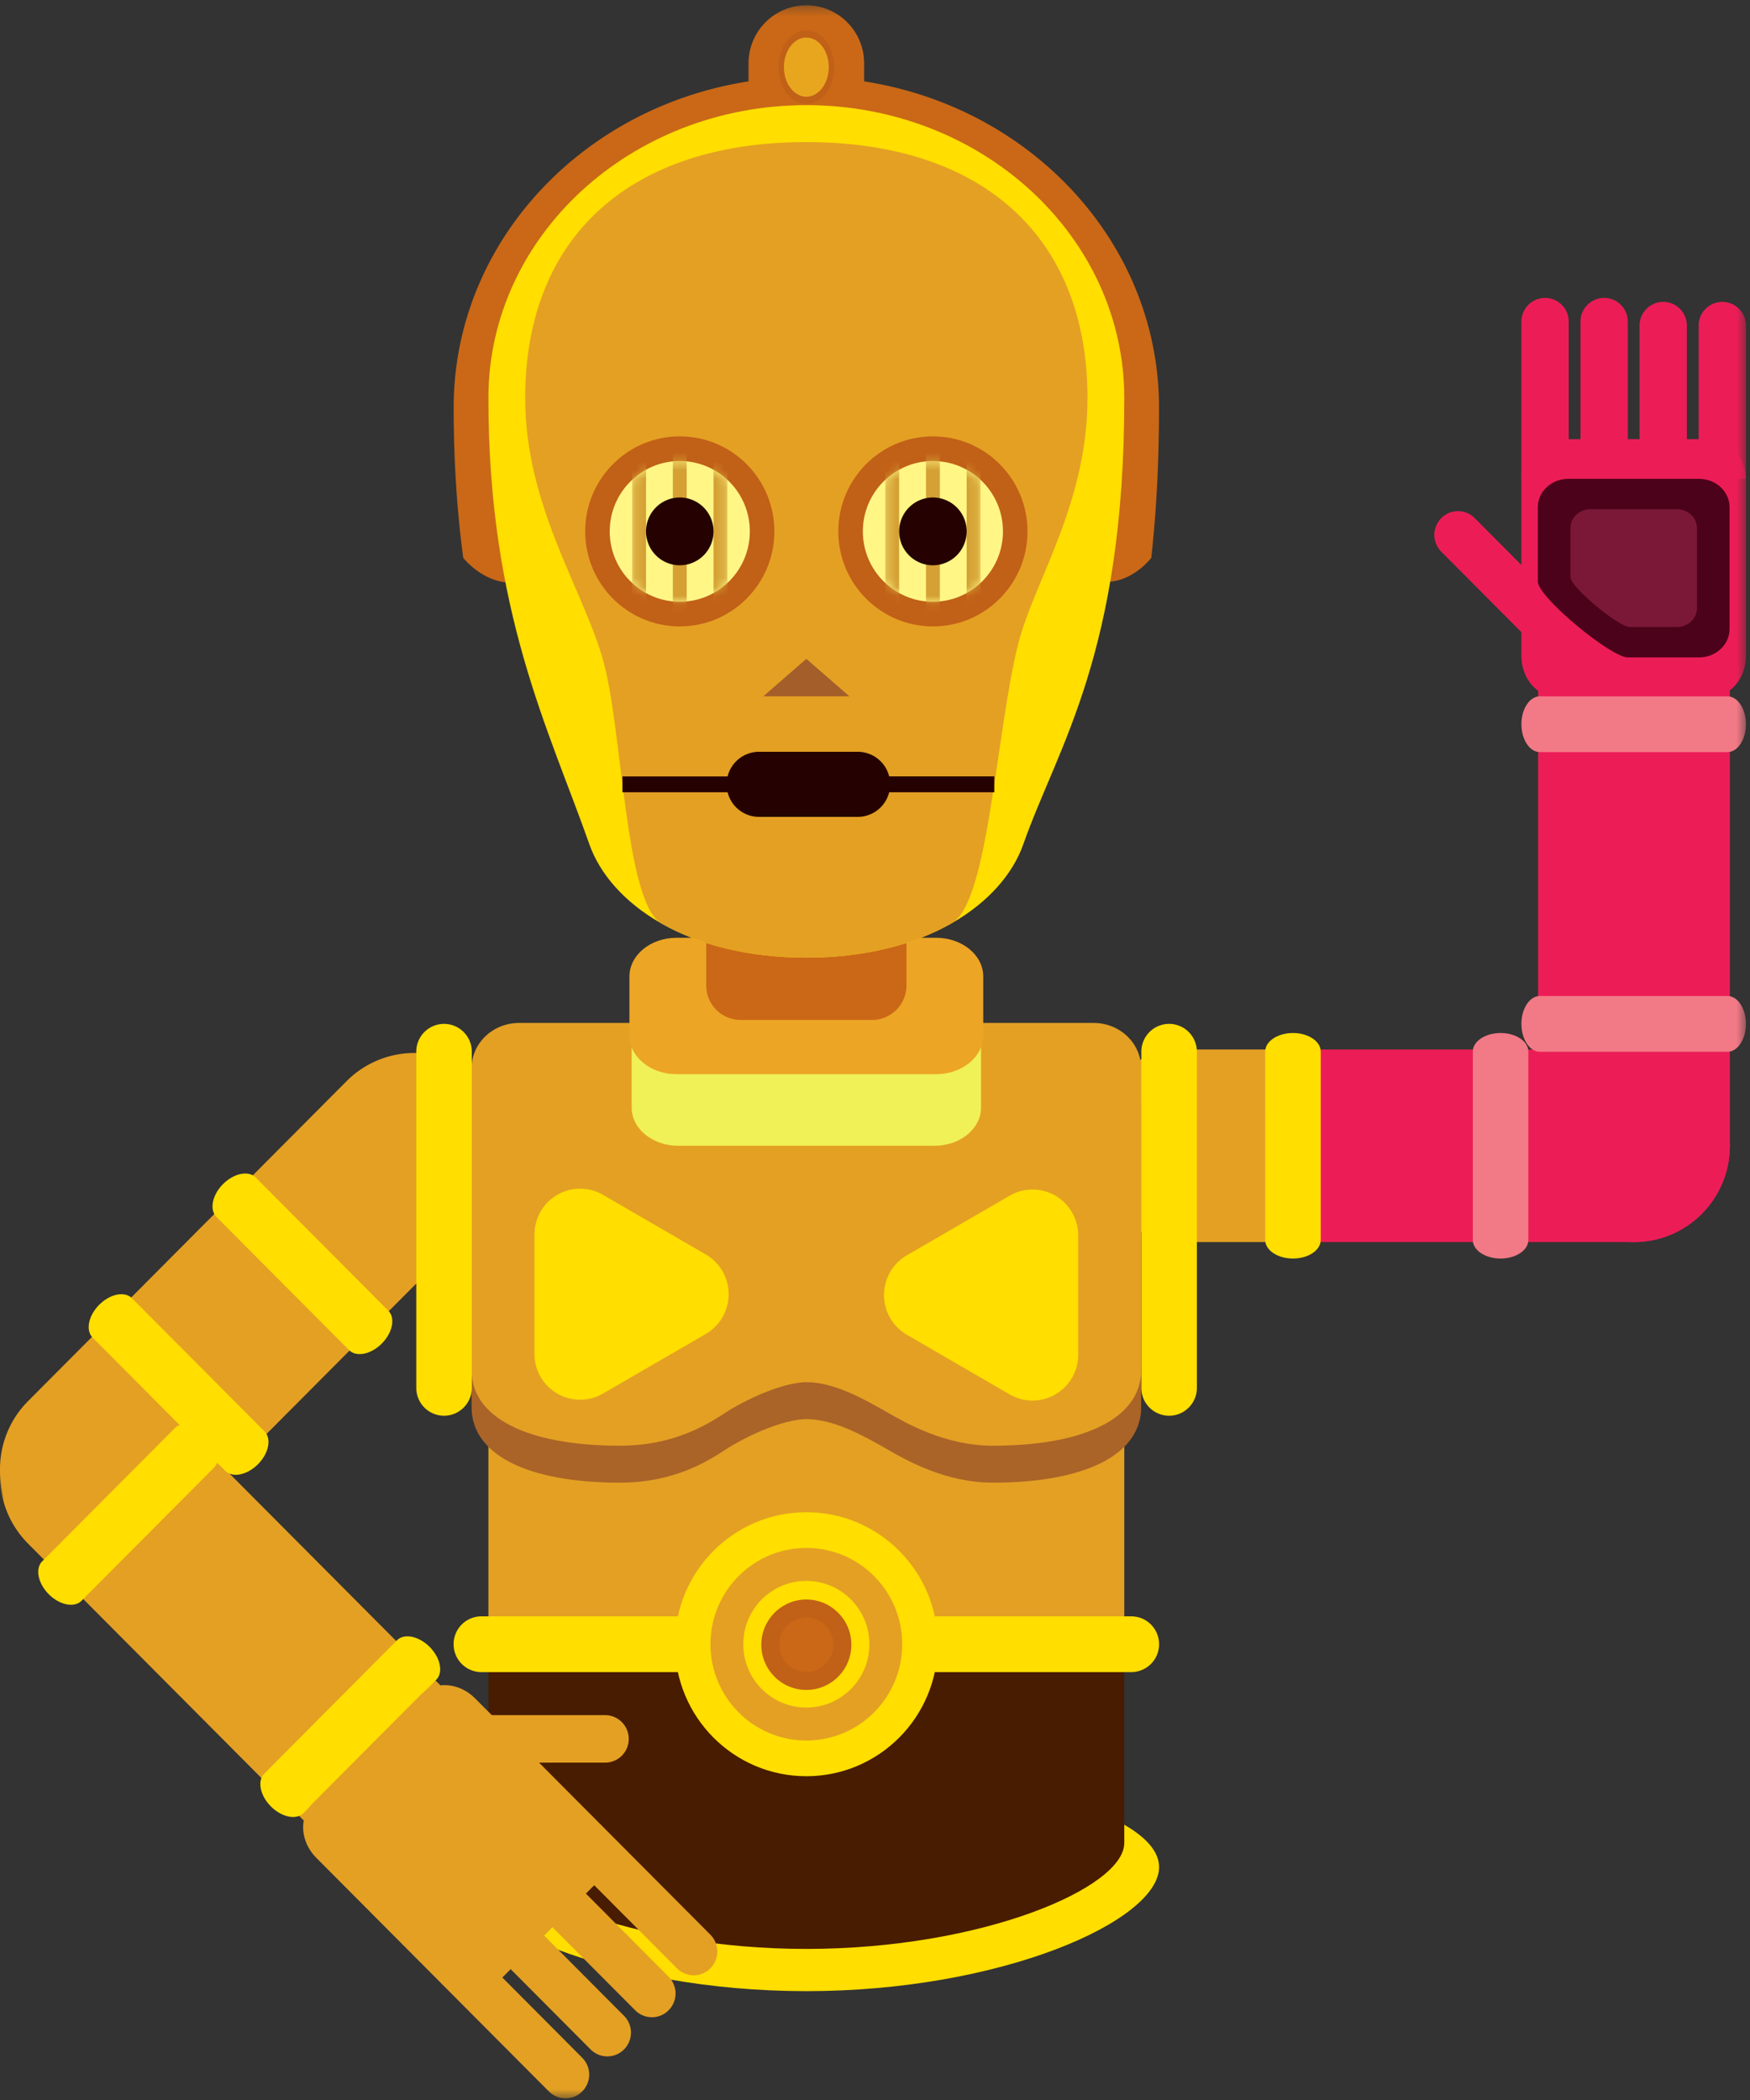 <svg xmlns="http://www.w3.org/2000/svg" xmlns:xlink="http://www.w3.org/1999/xlink" width="195" height="234" viewBox="0 0 195 234">
    <rect x="0" y="0" width="195" height="234" fill="#333333" stroke="none"/>
    <defs>
        <circle id="a" cx="130" cy="130" r="130"/>
        <path id="c" d="M0 233.515h194.548V.288H0z"/>
        <path id="e" d="M.268 14.078a7.761 7.761 0 0 0 5.307 2.09 7.76 7.76 0 0 0 5.305-2.09V2.576A7.76 7.76 0 0 0 5.575.486a7.76 7.76 0 0 0-5.307 2.09v11.502z"/>
        <path id="g" d="M.17 14.078a7.76 7.76 0 0 0 5.306 2.09 7.76 7.76 0 0 0 5.307-2.09V2.576A7.76 7.76 0 0 0 5.476.486 7.76 7.76 0 0 0 .17 2.576v11.502z"/>
        <path id="i" d="M0 233.515h194.548V.288H0z"/>
    </defs>
    <g fill="none" fill-rule="evenodd" transform="translate(-33 -13)">
        <mask id="b" fill="#fff">
            <use xlink:href="#a"/>
        </mask>
        <g mask="url(#b)">
            <g transform="translate(33 13.3)">
                <path fill="#EC1D56" d="M144.073 138.103h38c5.9 0 10.683-4.805 10.683-10.73 0-5.927-4.783-10.731-10.683-10.731h-38v21.461z"/>
                <path fill="#E4A023" d="M144.073 138.103h-12.186c-5.9 0-10.683-4.805-10.683-10.73 0-5.927 4.783-10.731 10.683-10.731h12.185v21.461zM3.13 155.822c-4.173 4.19-4.173 10.984 0 15.175a10.649 10.649 0 0 0 15.107 0l35.487-35.645c4.17-4.19 4.17-10.986 0-15.176a10.65 10.65 0 0 0-15.108 0L3.129 155.822z"/>
                <path fill="#FFDE00" d="M129.154 207.748c0 6.01-17.598 13.823-39.304 13.823-21.707 0-39.304-7.814-39.304-13.823 0-6.01 17.597-10.882 39.304-10.882 21.706 0 39.304 4.872 39.304 10.882"/>
                <path fill="#481C01" d="M54.422 182.037v23.054h.002c.054 4.999 15.893 11.774 35.426 11.774 19.532 0 35.371-6.775 35.425-11.774h.003v-23.054H54.422z"/>
                <mask id="d" fill="#fff">
                    <use xlink:href="#c"/>
                </mask>
                <path fill="#E4A023" d="M54.422 182.573h70.856V139.86H54.422z" mask="url(#d)"/>
                <path fill="#AA6428" d="M110.618 164.91c-5.312 0-9.695-2.53-11.801-3.745-.192-.112-.365-.212-.521-.298l-.22-.123c-1.954-1.09-5.222-2.913-8.197-2.913-1.988 0-5.278 1.17-8.382 2.983-.186.108-.39.242-.615.389-2 1.296-5.724 3.708-11.801 3.708-10.354 0-16.535-3.142-16.535-8.407v-33.65c0-2.79 2.369-5.05 5.291-5.05h64.025c2.922 0 5.291 2.26 5.291 5.05v33.834c0 .441-.059.868-.17 1.276-1.057 4.38-7.007 6.947-16.365 6.947" mask="url(#d)"/>
                <path fill="#FFDE00" d="M126.06 186.02a3.1 3.1 0 0 0 3.094-3.107 3.1 3.1 0 0 0-3.094-3.107H53.64a3.1 3.1 0 0 0-3.094 3.107 3.1 3.1 0 0 0 3.093 3.108h72.42z" mask="url(#d)"/>
                <path fill="#FFDE00" d="M104.492 182.914c0 8.123-6.556 14.707-14.642 14.707-8.087 0-14.642-6.584-14.642-14.707 0-8.123 6.555-14.708 14.642-14.708 8.086 0 14.642 6.585 14.642 14.708" mask="url(#d)"/>
                <path fill="#E4A023" d="M100.533 182.914c0 5.926-4.783 10.73-10.683 10.73-5.9 0-10.683-4.804-10.683-10.73s4.783-10.73 10.683-10.73c5.9 0 10.683 4.804 10.683 10.73" mask="url(#d)"/>
                <path fill="#FFDE00" d="M96.876 182.914c0 3.898-3.146 7.058-7.026 7.058-3.881 0-7.027-3.16-7.027-7.058 0-3.898 3.146-7.058 7.027-7.058 3.88 0 7.026 3.16 7.026 7.058" mask="url(#d)"/>
                <path fill="#C16017" d="M94.866 182.969c0 2.783-2.246 5.038-5.016 5.038s-5.017-2.255-5.017-5.038c0-2.782 2.247-5.038 5.017-5.038 2.77 0 5.016 2.256 5.016 5.038" mask="url(#d)"/>
                <path fill="#CA6817" d="M92.87 183.06a3.028 3.028 0 0 1-3.112 2.943 3.03 3.03 0 0 1-2.929-3.126 3.027 3.027 0 0 1 3.11-2.941 3.029 3.029 0 0 1 2.931 3.124" mask="url(#d)"/>
                <path fill="#E4A023" d="M110.618 160.793c-5.312 0-9.695-2.53-11.801-3.745-.192-.112-.365-.213-.521-.298l-.22-.123c-1.954-1.09-5.222-2.914-8.197-2.914-1.988 0-5.278 1.171-8.382 2.984-.186.108-.39.242-.615.388-2 1.296-5.724 3.708-11.801 3.708-10.354 0-16.535-3.142-16.535-8.407v-33.649c0-2.79 2.369-5.051 5.291-5.051h64.025c2.922 0 5.291 2.261 5.291 5.051v33.834c0 .441-.059.867-.17 1.275-1.057 4.381-7.007 6.947-16.365 6.947" mask="url(#d)"/>
                <path fill="#FFDE00" d="M52.571 116.896a3.1 3.1 0 0 0-3.093-3.108 3.1 3.1 0 0 0-3.094 3.108l.001 37.45a3.1 3.1 0 0 0 3.093 3.108 3.1 3.1 0 0 0 3.094-3.107v-37.451zM133.366 116.896a3.1 3.1 0 0 0-3.093-3.108 3.1 3.1 0 0 0-3.094 3.108v37.45a3.1 3.1 0 0 0 3.094 3.108 3.1 3.1 0 0 0 3.094-3.107l-.001-37.451z" mask="url(#d)"/>
                <path fill="#F0F156" d="M75.57 127.372c-2.864 0-5.185-1.904-5.185-4.254v-12.455c0-2.349 2.321-4.254 5.185-4.254h28.56c2.863 0 5.185 1.905 5.185 4.254v12.455c0 2.35-2.322 4.254-5.186 4.254H75.57z" mask="url(#d)"/>
                <path fill="#ECA525" d="M75.388 119.393c-2.899 0-5.25-1.928-5.25-4.308v-6.58c0-2.38 2.351-4.31 5.25-4.31h28.922c2.9 0 5.251 1.93 5.251 4.31v6.58c0 2.38-2.35 4.308-5.251 4.308H75.388z" mask="url(#d)"/>
                <path fill="#CA6817" d="M82.532 113.351a3.849 3.849 0 0 1-3.84-3.856v-6.172c0-2.13 1.72-3.856 3.84-3.856h14.635c2.12 0 3.84 1.726 3.84 3.856v6.172c0 2.13-1.72 3.856-3.84 3.856H82.532zM62.57 61.853c-6.118 6.25-10.954.002-10.954.002-.67-5.04-1.064-10.577-1.064-16.754 0-20.337 17.594-36.823 39.298-36.823s39.298 16.486 39.298 36.823c0 6.324-.318 11.855-.862 16.753 0 0-4.506 6.053-10.432-.001H62.57z" mask="url(#d)"/>
                <path fill="#CA6817" d="M83.408 6.758c0-3.573 2.884-6.47 6.442-6.47 3.556 0 6.441 2.897 6.441 6.47v7.598H83.408V6.758z" mask="url(#d)"/>
                <path fill="#C16017" d="M92.954 7.182c0 2.266-1.39 4.101-3.104 4.101-1.715 0-3.105-1.835-3.105-4.1 0-2.266 1.39-4.101 3.105-4.101 1.714 0 3.104 1.835 3.104 4.1" mask="url(#d)"/>
                <path fill="#E8A61F" d="M92.346 7.182c0 1.822-1.117 3.299-2.497 3.299-1.379 0-2.497-1.477-2.497-3.299 0-1.822 1.118-3.298 2.497-3.298 1.38 0 2.497 1.476 2.497 3.298" mask="url(#d)"/>
                <path fill="#FFDE00" d="M54.422 44.06c0-18.03 15.86-32.645 35.428-32.645 19.566 0 35.428 14.616 35.428 32.645 0 28.528-7.432 38.834-11.248 49.703-2.312 6.586-10.826 12.646-24.18 12.646-13.356 0-21.866-6.06-24.182-12.646-4.5-12.798-11.246-25.88-11.246-49.703" mask="url(#d)"/>
                <path fill="#E4A023" d="M58.52 44.06c0-18.03 11.763-28.528 31.33-28.528 19.566 0 31.328 10.499 31.328 28.528 0 11.762-5.947 20.427-7.7 27.31-2.498 9.812-3.31 28.848-7.397 31.186-4.088 2.338-9.555 3.853-16.231 3.853-6.622 0-12.05-1.49-16.126-3.793-4.144-2.345-4.315-21.681-6.561-29.496-2.26-7.864-8.642-17.111-8.642-29.06" mask="url(#d)"/>
                <path fill="#C16017" d="M114.493 58.912c0 5.847-4.72 10.588-10.54 10.588-5.821 0-10.54-4.74-10.54-10.588 0-5.847 4.719-10.588 10.54-10.588 5.82 0 10.54 4.74 10.54 10.588" mask="url(#d)"/>
                <path fill="#FFF686" d="M111.759 58.912c0 4.33-3.496 7.841-7.806 7.841-4.312 0-7.807-3.51-7.807-7.841 0-4.33 3.495-7.841 7.807-7.841 4.31 0 7.806 3.51 7.806 7.841" mask="url(#d)"/>
            </g>
            <g transform="translate(131.378 63.885)">
                <mask id="f" fill="#fff">
                    <use xlink:href="#e"/>
                </mask>
                <path fill="#D5A134" d="M4.801 17.297h1.546V-.643H4.8zM9.335 17.297h1.545V-.643H9.335zM.268 17.297h1.545V-.643H.268z" mask="url(#f)"/>
            </g>
            <path fill="#250101" d="M140.713 72.212a3.77 3.77 0 0 1-3.761 3.778 3.77 3.77 0 0 1-3.761-3.778 3.77 3.77 0 0 1 3.76-3.778 3.77 3.77 0 0 1 3.762 3.778"/>
            <path fill="#C16017" d="M119.287 72.212c0 5.847-4.72 10.588-10.54 10.588-5.82 0-10.541-4.74-10.541-10.588 0-5.847 4.72-10.588 10.54-10.588 5.822 0 10.541 4.74 10.541 10.588"/>
            <path fill="#FFF686" d="M116.553 72.212c0 4.33-3.495 7.841-7.807 7.841-4.31 0-7.805-3.51-7.805-7.841 0-4.33 3.495-7.841 7.805-7.841 4.312 0 7.807 3.51 7.807 7.841"/>
            <g transform="translate(103.27 63.885)">
                <mask id="h" fill="#fff">
                    <use xlink:href="#g"/>
                </mask>
                <path fill="#D5A134" d="M4.704 17.297h1.545V-.643H4.704zM9.238 17.297h1.545V-.643H9.238zM.17 17.297h1.546V-.643H.17z" mask="url(#h)"/>
            </g>
            <g transform="translate(33 13.3)">
                <path fill="#250101" d="M79.508 58.912a3.77 3.77 0 0 1-3.762 3.778 3.77 3.77 0 0 1-3.76-3.778 3.77 3.77 0 0 1 3.76-3.778 3.77 3.77 0 0 1 3.762 3.778zM84.578 90.724a3.62 3.62 0 0 1-3.61-3.627 3.619 3.619 0 0 1 3.61-3.627h10.999a3.62 3.62 0 0 1 3.611 3.627 3.619 3.619 0 0 1-3.611 3.627H84.578z"/>
                <mask id="j" fill="#fff">
                    <use xlink:href="#i"/>
                </mask>
                <path fill="#250101" d="M69.36 87.98h41.434v-1.765H69.361z" mask="url(#j)"/>
                <path fill="#A45E2A" d="M85.05 77.291l4.8-4.175 4.8 4.175z" mask="url(#j)"/>
                <path fill="#E4A023" d="M38.616 207.35a10.65 10.65 0 0 0 15.108 0c4.171-4.191 4.172-10.986 0-15.176l-35.487-35.645a10.65 10.65 0 0 0-15.108 0c-4.172 4.19-4.172 10.984 0 15.175l35.487 35.645z" mask="url(#j)"/>
                <path fill="#EC1D56" d="M171.39 127.373c0 5.926 4.783 10.73 10.684 10.73 5.899 0 10.682-4.803 10.682-10.73v-50.41c0-5.926-4.783-10.73-10.682-10.731-5.9 0-10.684 4.805-10.684 10.731v50.41z" mask="url(#j)"/>
                <path fill="#EC1D56" d="M173.509 77.373c-2.198 0-3.98-2.047-3.98-4.572V53.208c0-2.525 1.782-4.572 3.98-4.572h17.059c2.198 0 3.98 2.047 3.98 4.572V72.8c0 2.525-1.782 4.572-3.98 4.572h-17.06z" mask="url(#j)"/>
                <path fill="#EC1D56" d="M169.529 35.542a2.641 2.641 0 0 1 2.635-2.647 2.641 2.641 0 0 1 2.635 2.647v17.513h-5.27V35.542zM176.111 35.542a2.641 2.641 0 0 1 2.636-2.647 2.641 2.641 0 0 1 2.635 2.647v17.513h-5.27V35.542zM189.277 35.985a2.641 2.641 0 0 1 2.636-2.647 2.641 2.641 0 0 1 2.635 2.647v17.07h-5.27v-17.07zM182.695 35.985a2.641 2.641 0 0 1 2.635-2.647 2.641 2.641 0 0 1 2.635 2.647v17.07h-5.27v-17.07zM160.6 61.175a2.655 2.655 0 0 1 0-3.743 2.626 2.626 0 0 1 3.726 0l10.26 10.304-3.727 3.743L160.6 61.175z" mask="url(#j)"/>
                <path fill="#4C021B" d="M181.382 72.953c-1.878 0-10.027-6.714-10.027-8.462v-8.27c0-1.748 1.522-3.166 3.399-3.166h14.569c1.877 0 3.399 1.418 3.399 3.166v13.567c0 1.748-1.522 3.165-3.4 3.165h-7.94z" mask="url(#j)"/>
                <path fill="#7B1837" d="M181.605 69.567c-1.238 0-6.614-4.429-6.614-5.582V58.53c0-1.154 1.004-2.089 2.242-2.089h9.61c1.239 0 2.243.935 2.243 2.089v8.949c0 1.153-1.004 2.088-2.243 2.088h-5.238z" mask="url(#j)"/>
                <path fill="#F27A86" d="M171.586 77.292c-1.136 0-2.057 1.39-2.057 3.107 0 1.716.921 3.107 2.057 3.107h20.904c1.137 0 2.058-1.391 2.058-3.107 0-1.716-.921-3.107-2.058-3.107h-20.904zM171.586 110.68c-1.136 0-2.057 1.392-2.057 3.108 0 1.717.921 3.108 2.057 3.108l20.904-.001c1.137 0 2.058-1.391 2.058-3.107 0-1.716-.921-3.107-2.058-3.107h-20.904z" mask="url(#j)"/>
                <path fill="#F27A86" d="M170.3 116.874c0-1.141-1.385-2.067-3.093-2.067-1.71 0-3.094.926-3.094 2.067v20.997c0 1.141 1.385 2.067 3.094 2.067 1.708 0 3.093-.926 3.093-2.067v-20.997z" mask="url(#j)"/>
                <path fill="#FFDE00" d="M147.166 116.874c0-1.141-1.385-2.067-3.093-2.067-1.709 0-3.094.926-3.094 2.067l.001 20.997c0 1.141 1.385 2.067 3.093 2.067 1.709 0 3.094-.926 3.094-2.067v-20.997zM28.494 130.905c-.803-.807-2.434-.477-3.643.735-1.208 1.214-1.536 2.853-.732 3.66L38.9 150.146c.803.807 2.434.478 3.642-.735 1.209-1.214 1.537-2.852.733-3.66l-14.781-14.846zM14.696 144.353c-.803-.807-2.434-.477-3.643.736-1.208 1.214-1.536 2.852-.732 3.659l14.781 14.847c.804.807 2.434.477 3.642-.736 1.21-1.214 1.537-2.852.733-3.659l-14.781-14.847z" mask="url(#j)"/>
                <path fill="#FFDE00" d="M4.7 173.68c-.802.807-.475 2.445.733 3.66 1.208 1.213 2.84 1.542 3.643.735l14.78-14.847c.804-.808.476-2.445-.732-3.659s-2.84-1.543-3.642-.735L4.701 173.68zM29.452 197.327c-.803.806-.476 2.444.732 3.658 1.209 1.214 2.84 1.543 3.643.736l14.781-14.847c.803-.808.475-2.445-.733-3.66-1.208-1.213-2.839-1.543-3.642-.735l-14.781 14.848zM59.554 137.268c0-1.827.97-3.516 2.545-4.43a5.072 5.072 0 0 1 5.091 0l11.457 6.645a5.118 5.118 0 0 1 2.545 4.428c0 1.827-.97 3.516-2.545 4.43l-11.457 6.643a5.072 5.072 0 0 1-5.09 0 5.117 5.117 0 0 1-2.546-4.429v-13.287zM120.146 150.648c0 1.827-.97 3.516-2.546 4.43a5.072 5.072 0 0 1-5.09 0l-11.457-6.645a5.118 5.118 0 0 1-2.546-4.429c0-1.827.97-3.515 2.546-4.429l11.456-6.643a5.072 5.072 0 0 1 5.091 0 5.117 5.117 0 0 1 2.546 4.429v13.287z" mask="url(#j)"/>
                <path fill="#E4A023" d="M46.895 188.531c1.555-1.56 4.256-1.38 6.033.406l13.792 13.855c1.779 1.785 1.959 4.498.405 6.059l-12.062 12.117c-1.555 1.56-4.255 1.379-6.033-.406l-13.793-13.855c-1.777-1.785-1.958-4.498-.403-6.059l12.061-12.117z" mask="url(#j)"/>
                <path fill="#E4A023" d="M79.158 215.283a2.656 2.656 0 0 1 0 3.744 2.628 2.628 0 0 1-3.728 0l-12.328-12.384 3.726-3.743 12.33 12.383zM74.503 219.959a2.655 2.655 0 0 1 0 3.743 2.627 2.627 0 0 1-3.727 0l-12.329-12.383 3.727-3.744 12.329 12.384zM64.88 228.997a2.654 2.654 0 0 1 0 3.742 2.626 2.626 0 0 1-3.726 0L49.137 220.67l3.727-3.744 12.016 12.07zM69.535 224.32a2.655 2.655 0 0 1 0 3.744 2.627 2.627 0 0 1-3.726 0l-12.017-12.07 3.727-3.743 12.016 12.07zM67.426 190.816a2.64 2.64 0 0 1 2.634 2.647 2.64 2.64 0 0 1-2.634 2.647H52.919v-5.294h14.507z" mask="url(#j)"/>
            </g>
        </g>
    </g>
</svg>
